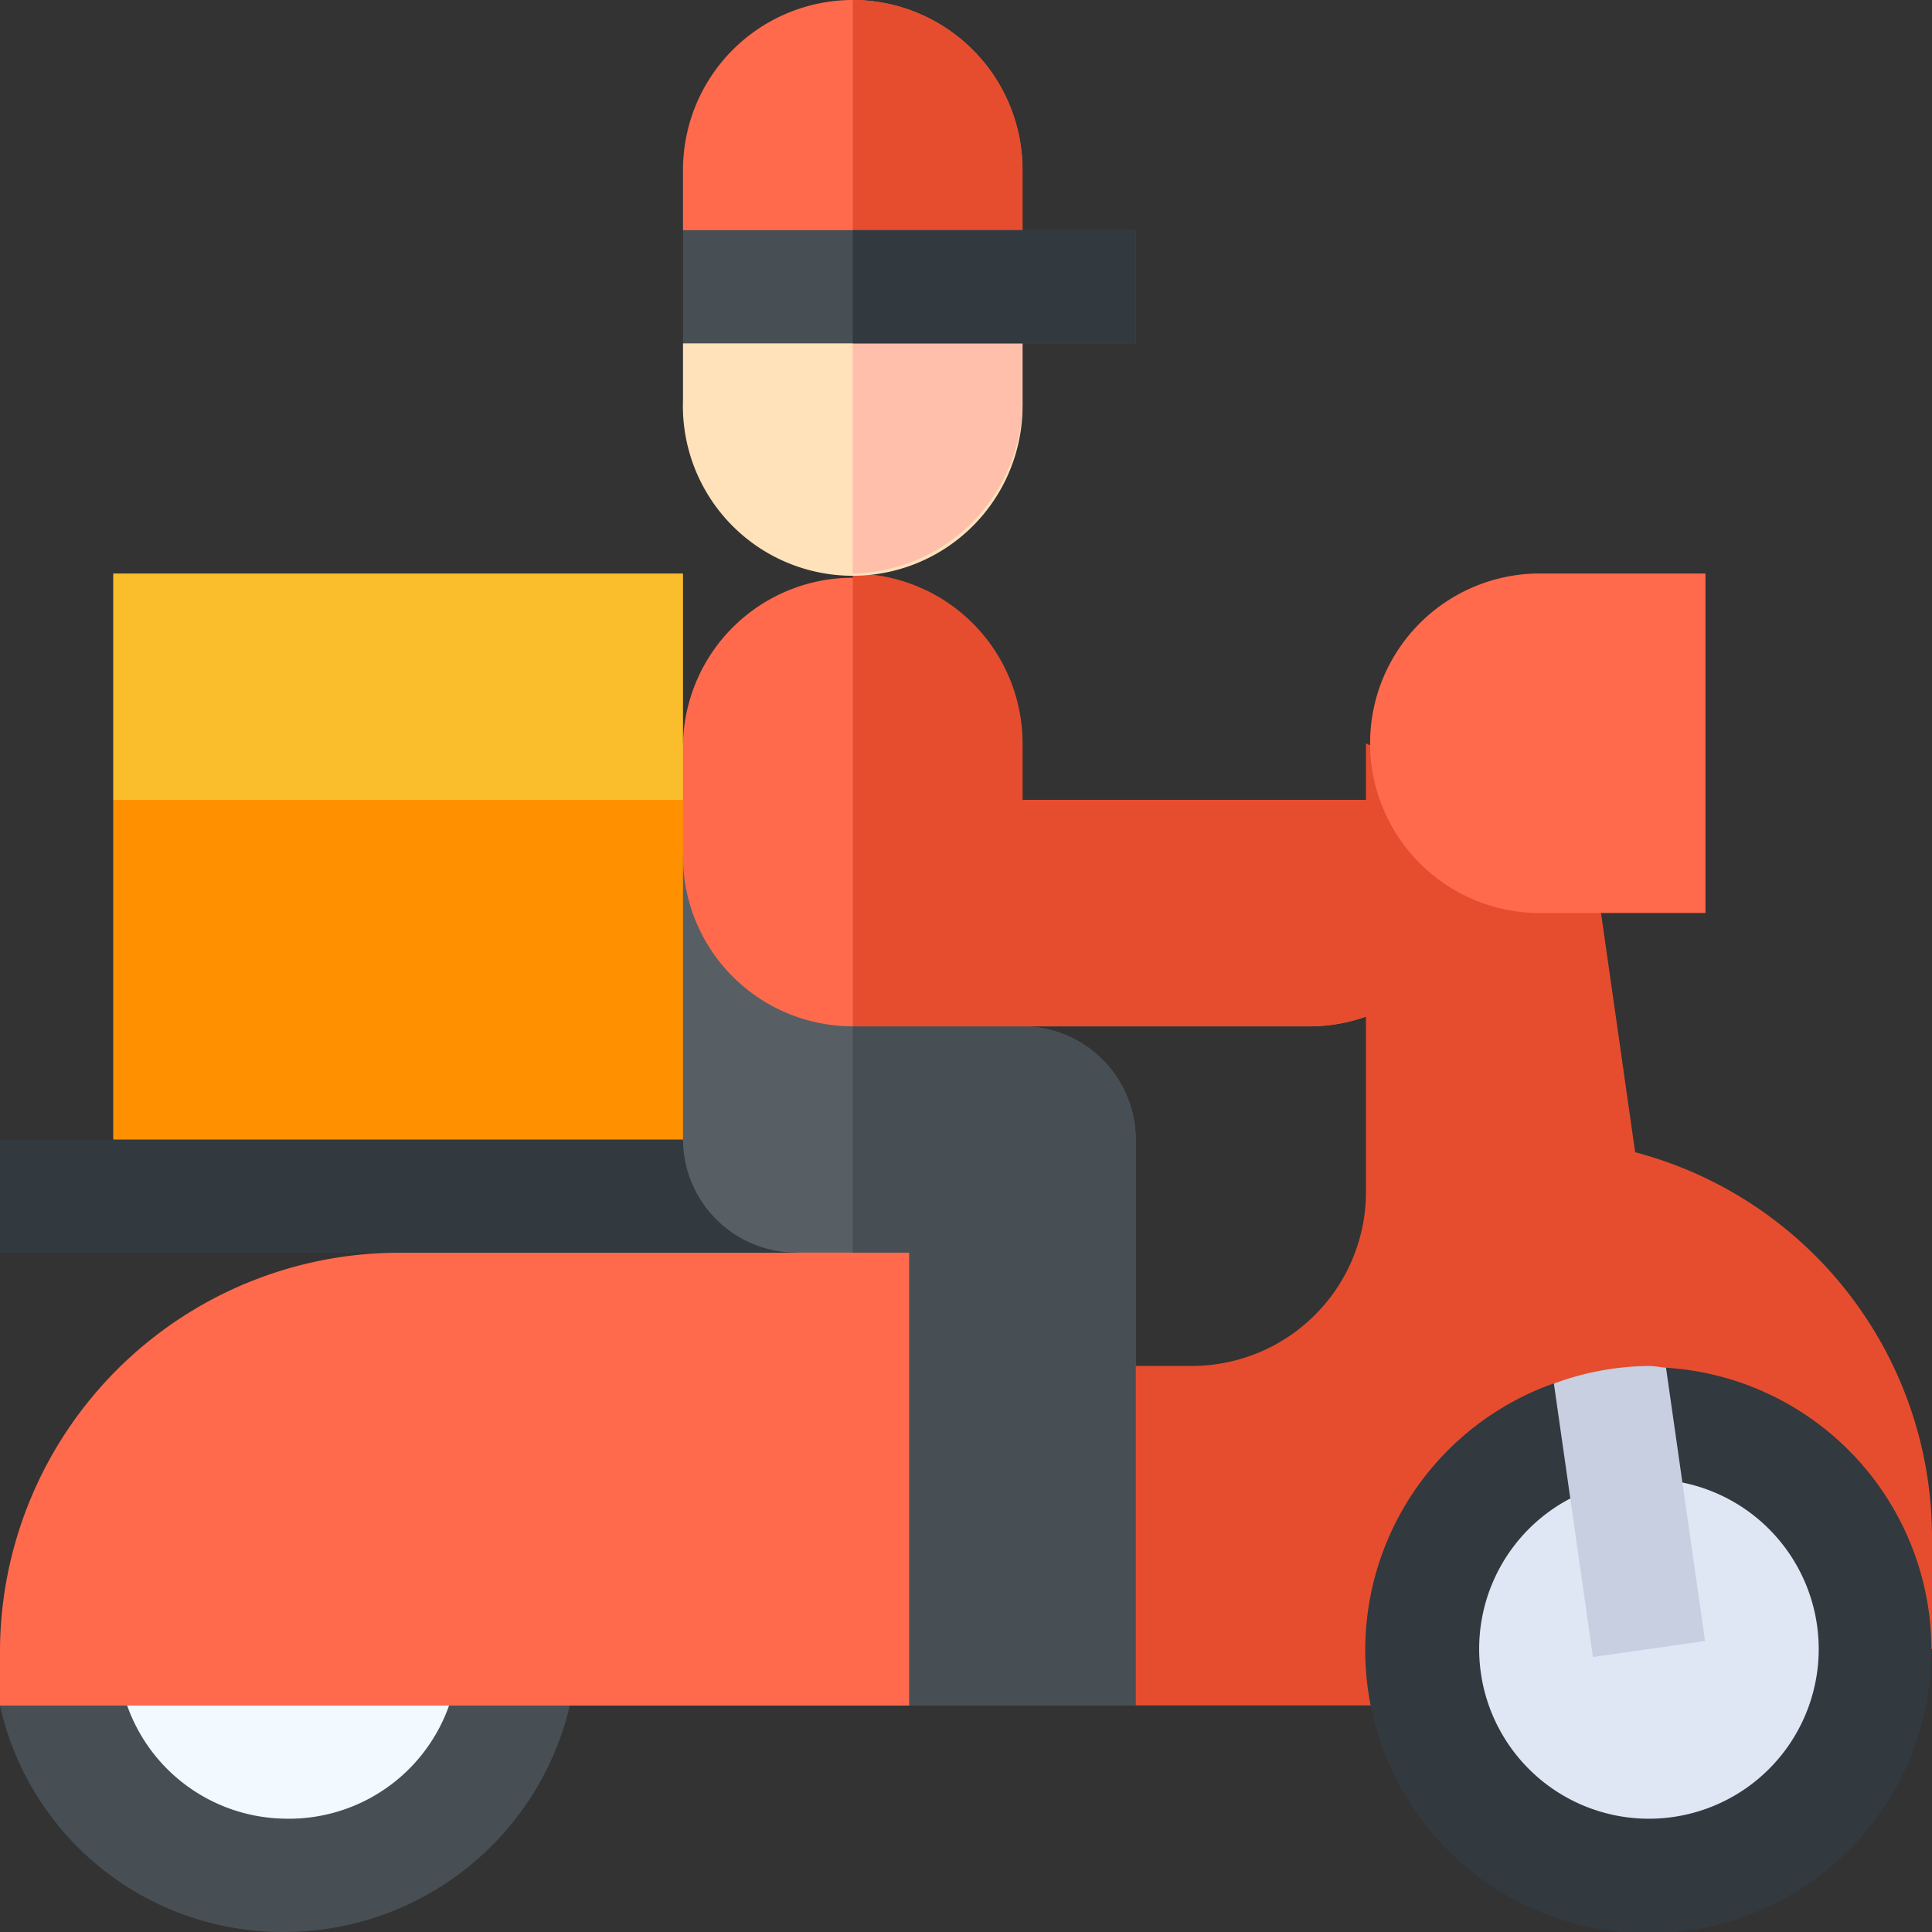 <svg id="food-delivery" xmlns="http://www.w3.org/2000/svg" width="36.994" height="36.994" viewBox="0 0 36.994 36.994">
  <rect x="0" y="0" width="36.994" height="36.994" fill="#333333" stroke="none"/>
  <path id="Path_536" data-name="Path 536" d="M184.251,0A3.255,3.255,0,0,0,181,3.251V4.407l2.168,1.084h2.168L187.5,4.407V3.251A3.255,3.255,0,0,0,184.251,0Z" transform="translate(-167.922)" fill="#ff6a4d"/>
  <path id="Path_537" data-name="Path 537" d="M229.251,4.407V3.251A3.255,3.255,0,0,0,226,0V5.491h1.084Z" transform="translate(-209.671)" fill="#e64d2e"/>
  <path id="Path_538" data-name="Path 538" d="M0,438.084a5.541,5.541,0,0,0,5.419,4.335,5.623,5.623,0,0,0,5.491-4.335L8.556,437H1.5Z" transform="translate(0 -405.425)" fill="#474f54"/>
  <path id="Path_539" data-name="Path 539" d="M33.251,398.5a3.251,3.251,0,0,1,0-6.5,3.252,3.252,0,1,1,0,6.5Z" transform="translate(-27.832 -363.677)" fill="#f2f9ff"/>
  <path id="Path_540" data-name="Path 540" d="M38.743,182H32.168L30,184.168v6.5l2.168,1.084h6.575l3.251-1.084v-5.853l-1.084-.65Z" transform="translate(-27.832 -168.85)" fill="#ff9100"/>
  <path id="Path_541" data-name="Path 541" d="M30,152v4.335H40.91l1.084-.561-1.084-.523V152Z" transform="translate(-27.832 -141.018)" fill="#fabe2c"/>
  <path id="Path_542" data-name="Path 542" d="M17.413,326.754H0V325.67a7.649,7.649,0,0,1,7.659-7.587L9.465,317H19.581v7.948Z" transform="translate(0 -294.096)" fill="#ff6a4d"/>
  <path id="Path_543" data-name="Path 543" d="M0,302H15.245v2.168H0Z" transform="translate(0 -280.18)" fill="#32393f"/>
  <path id="Path_544" data-name="Path 544" d="M190.754,237.9v4.075l-1.084,1.279h-4.335v-8.67h-2.168A2.174,2.174,0,0,1,181,232.419V227h6.5v3.251a2.174,2.174,0,0,1,2.168,2.168v4.335Z" transform="translate(-167.922 -210.599)" fill="#575f64"/>
  <path id="Path_545" data-name="Path 545" d="M232.5,237.9v4.075l-1.084,1.279h-4.335v-8.67H226V227h3.251v3.251a2.174,2.174,0,0,1,2.168,2.168v4.335Z" transform="translate(-209.671 -210.599)" fill="#474f54"/>
  <g id="Group_344" data-name="Group 344" transform="translate(13.078 10.982)">
    <path id="Path_546" data-name="Path 546" d="M187.5,156.335v-1.084a3.251,3.251,0,0,0-6.5,0v2.168a3.251,3.251,0,0,0,3.251,3.251h8.743a3.251,3.251,0,0,0,3.251-3.251v-1.084Z" transform="translate(-181 -152)" fill="#ff6a4d"/>
    <path id="Path_547" data-name="Path 547" d="M237.994,157.419v-1.084h-8.743v-1.084A3.255,3.255,0,0,0,226,152v8.67h8.743A3.251,3.251,0,0,0,237.994,157.419Z" transform="translate(-222.749 -152)" fill="#e64d2e"/>
  </g>
  <path id="Path_548" data-name="Path 548" d="M185.335,76h-2.168L181,77.084v1.084a3.252,3.252,0,1,0,6.5,0V77.084Z" transform="translate(-167.922 -70.509)" fill="#ffe1ba"/>
  <path id="Path_549" data-name="Path 549" d="M229.251,78.168V77.084L227.084,76H226v5.491A3.318,3.318,0,0,0,229.251,78.168Z" transform="translate(-209.671 -70.509)" fill="#ffbfab"/>
  <path id="Path_550" data-name="Path 550" d="M184.251,61H181v2.168h8.67V61Z" transform="translate(-167.922 -56.593)" fill="#474f54"/>
  <path id="Path_551" data-name="Path 551" d="M226,61h5.419v2.168H226Z" transform="translate(-209.671 -56.593)" fill="#32393f"/>
  <path id="Path_552" data-name="Path 552" d="M310.562,204.829c-.12-.844-.357-2.505-.83-5.815L305.407,197v8.67a3.335,3.335,0,0,1-3.324,3.251H301v6.5h13.078l2.168-1.084v-2.168A7.628,7.628,0,0,0,310.562,204.829Z" transform="translate(-279.252 -182.766)" fill="#e64d2e"/>
  <g id="Group_345" data-name="Group 345" transform="translate(26.156 10.982)">
    <path id="Path_553" data-name="Path 553" d="M368.5,158.5h-3.251a3.251,3.251,0,0,1,0-6.5H368.5Z" transform="translate(-362 -152)" fill="#ff6a4d"/>
  </g>
  <path id="Path_554" data-name="Path 554" d="M367.745,362.456l-.315,1.2-1.832-.9a5.421,5.421,0,1,0,2.147-.3Z" transform="translate(-335.844 -336.267)" fill="#32393f"/>
  <g id="Group_346" data-name="Group 346" transform="translate(28.323 28.323)">
    <path id="Path_555" data-name="Path 555" d="M395.251,392a3.251,3.251,0,1,0,3.251,3.251A3.255,3.255,0,0,0,395.251,392Z" transform="translate(-392 -392)" fill="#dfe7f4"/>
  </g>
  <path id="Path_556" data-name="Path 556" d="M414.69,367.266l-.747-5.233c-.11-.007-.214-.033-.326-.033a5.358,5.358,0,0,0-1.821.337l.748,5.235Z" transform="translate(-382.042 -335.844)" fill="#c7cfe1"/>
</svg>
